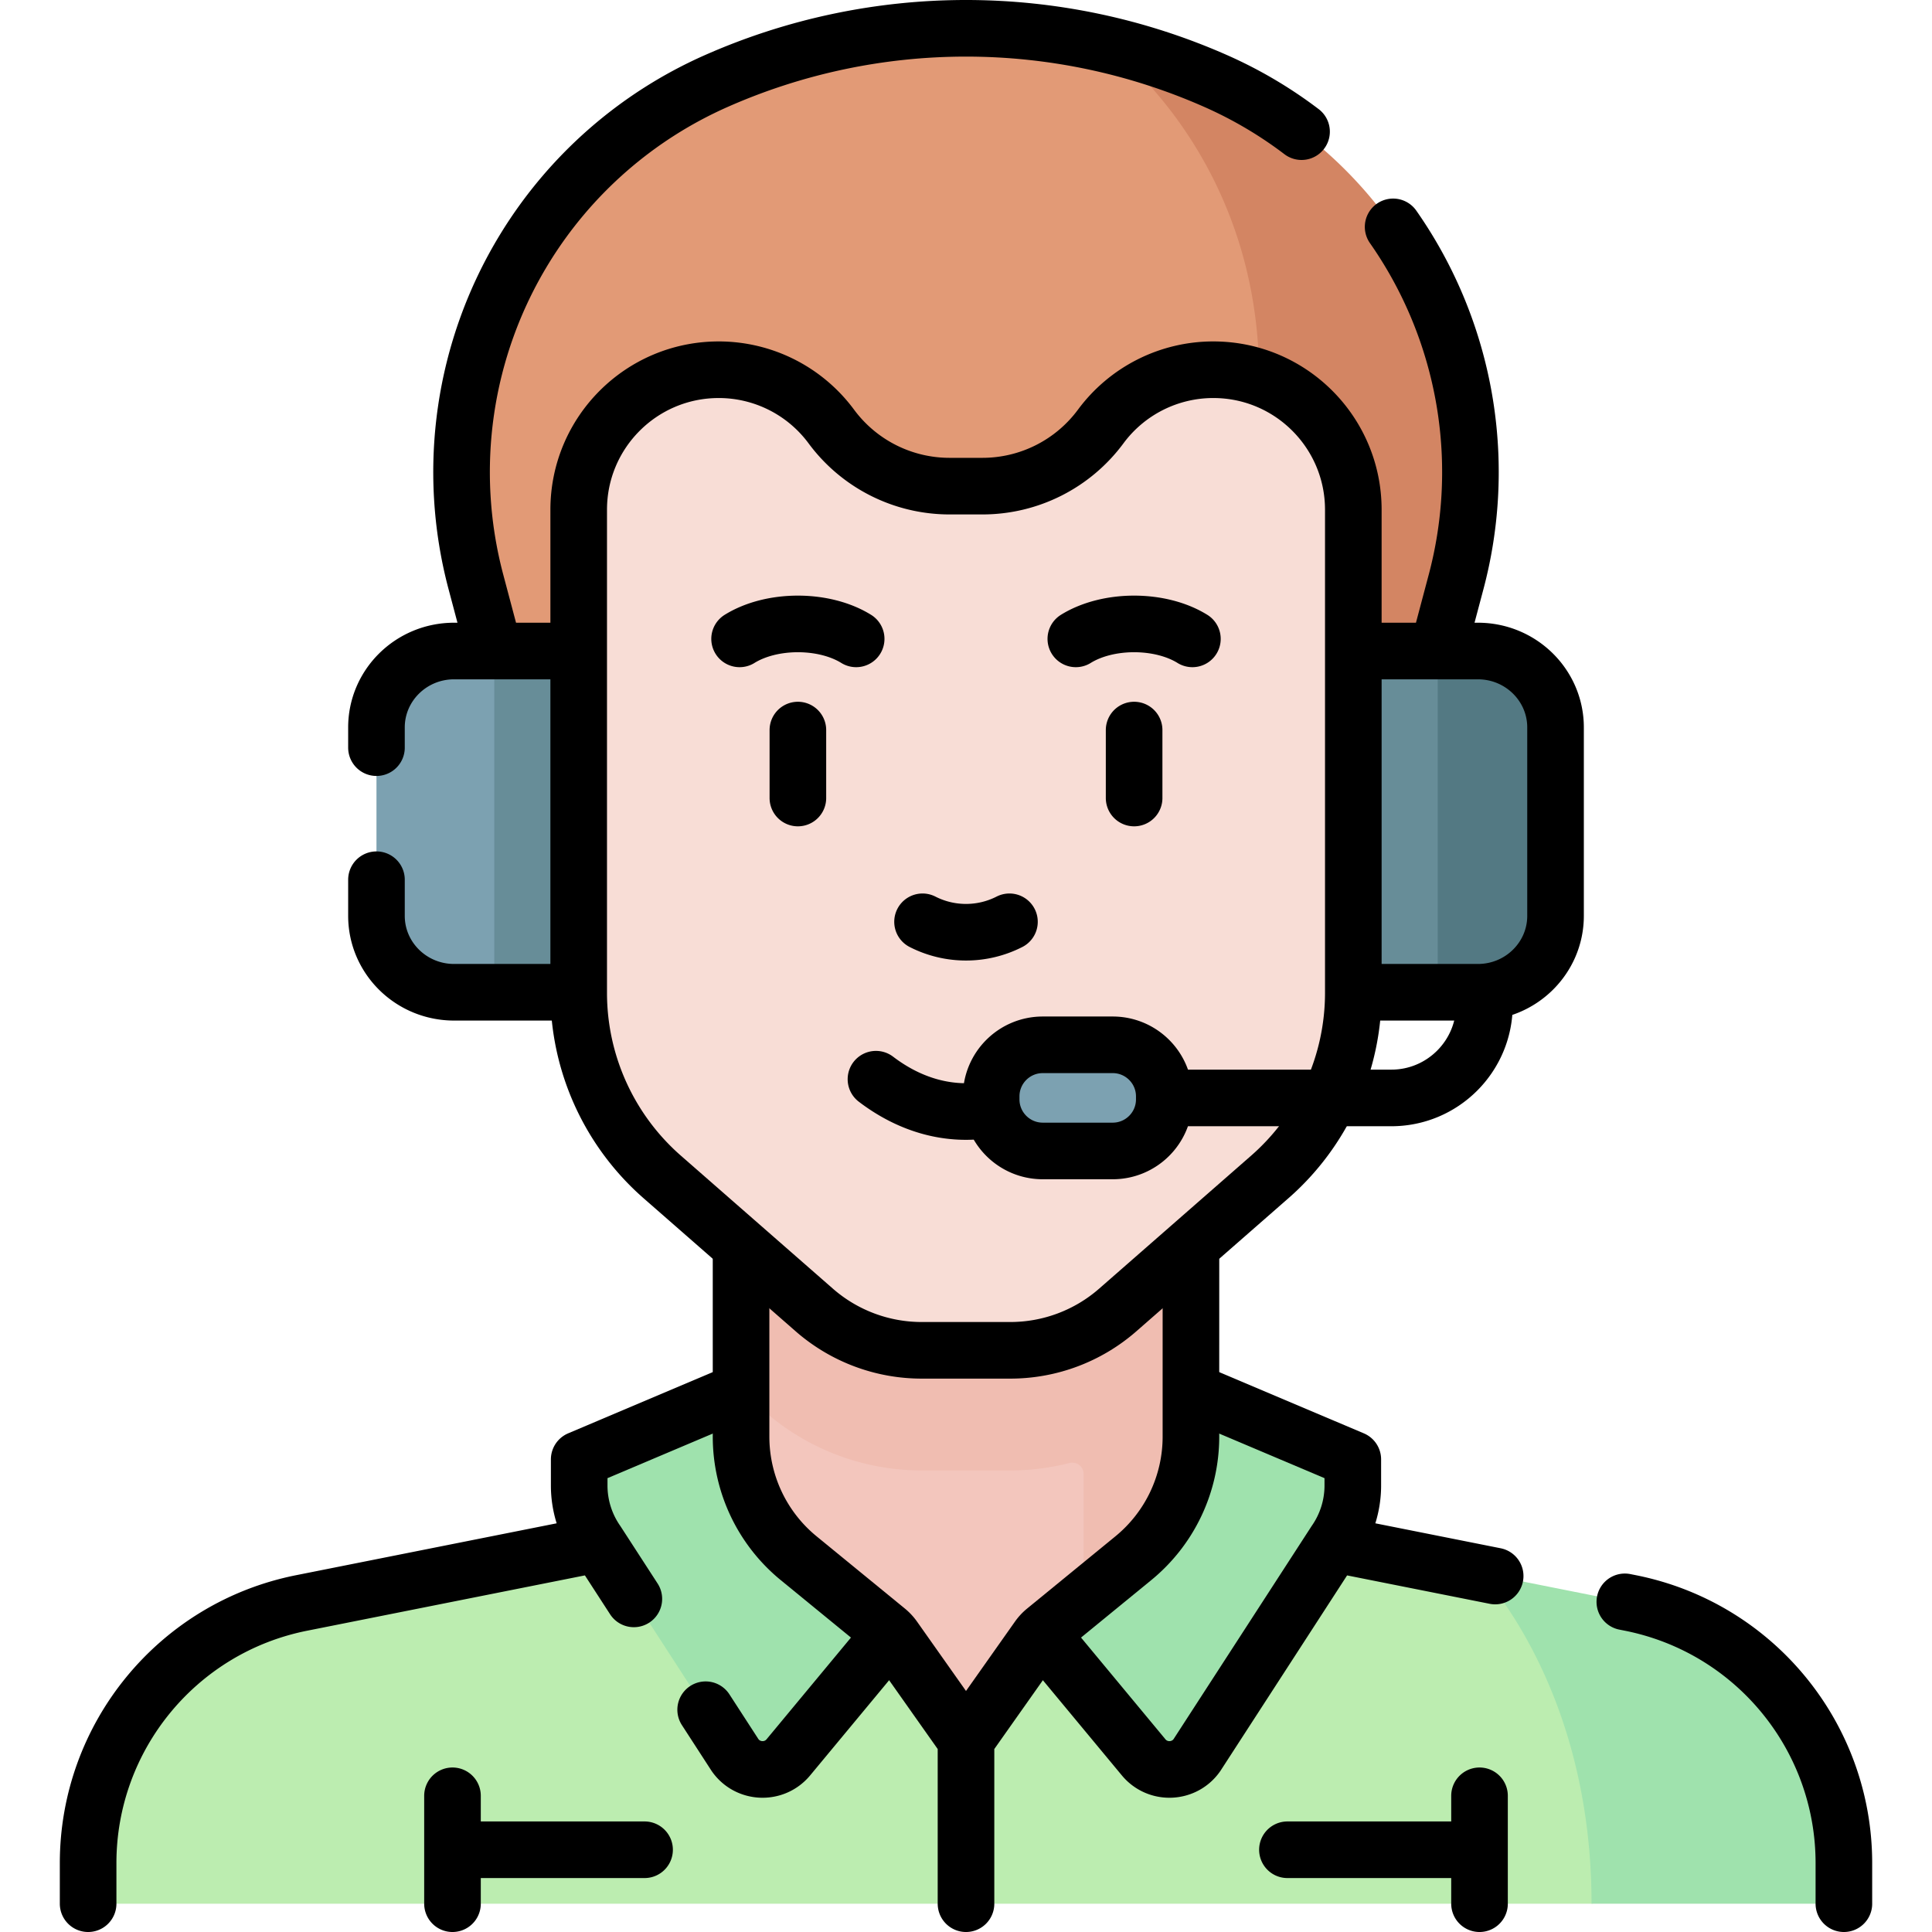 <svg xmlns="http://www.w3.org/2000/svg" version="1.1"  width="512" height="512" x="0" y="0" viewBox="0 0 512 512" style="enable-background:new 0 0 512 512" xml:space="preserve" class=""><g><path d="m476.871 489.194-.387 4.839-54.71 10.468H263.5l-7.5-2-7.5 2H27.35a4 4 0 0 1-4-4v-6.74c0-33.54 23.69-62.41 56.58-68.96l78.61-15.65 16.9-3.37c12.2-2.54 20.95-13.3 20.95-25.77h119.22c0 12.47 8.75 23.22 20.96 25.77l16.89 3.36 39.153 7.8 15.162 5.673c32.889 6.549 69.096 33.04 69.096 66.58z" style="" fill="#bcedb0" data-original="#bcedb0"></path><path d="M488.65 493.75c0-33.54-23.69-62.4-56.58-68.95l-39.457-7.86c8.297 9.67 29.161 38.824 29.161 87.56h62.876a4 4 0 0 0 4-4v-6.75z" style="" fill="#9fe2ad" data-original="#9fe2ad"></path><path d="m311.065 327.774.387 7.871L313 382.097c0 12.48-5.695 32.358-15.355 40.258l-21.688 10.658-12.46 17.495-3.43 9.37-8.293.025-3.271-9.395-12.453-17.488-9.114-.085-25.548-23.742-11.613-29.184 6.616-11.42 3.062-6.235-1.161-33.806s36.111 26.065 46.581 26.065l24.903-.129c10.468 0 41.289-26.71 41.289-26.71z" style="" fill="#f3c6bd" data-original="#f3c6bd"></path><path d="M294.93 343.129c-7.88 6.9-14.428 8.258-24.898 8.258L245 350.871c-10.47 0-19.733-2.132-27.613-9.032l-20.997-14.065v40.816l6.214 5.438a63.197 63.197 0 0 0 41.646 15.653h23.5c5.317 0 10.569-.671 15.643-1.967 1.907-.487 3.77.913 3.77 2.882v33.132l6.741-1.373c12-6.581 25.29-29.865 25.29-42.345l-3.584-11.42v-42.493l-20.68 17.032z" style="" fill="#f0bdb1" data-original="#f0bdb1"></path><path d="m236.05 433.02-27.13 32.69c-3.75 4.52-10.77 4.22-14.13-.6l-36.62-56.53a26.058 26.058 0 0 1-4.68-14.91v-4.923c0-1.205.721-2.293 1.83-2.762l41.07-17.395v12.15c0 12.48 5.6 24.3 15.26 32.2l23.43 19.17c.35.28.67.58.97.91zM356.68 385.985a3 3 0 0 1 1.83 2.762v4.923c0 5.33-1.63 10.54-4.68 14.91l-36.62 56.53c-3.36 4.82-10.38 5.12-14.13.6l-27.13-32.69c.3-.33.62-.63.97-.91l23.43-19.17a41.594 41.594 0 0 0 15.26-32.2v-12.15l41.07 17.395z" style="" fill="#9fe2ad" data-original="#9fe2ad"></path><path d="M391.658 172.526h-10.644l-2 10.087v67.742l2 12.605h4.876l7.691 2.492 7.311-4.647c6.725-3.332 11.341-10.185 11.341-18.103v-49.918c0-11.189-9.212-20.258-20.575-20.258z" style="" fill="#537983" data-original="#537983"></path><path d="M120.342 172.526c-11.363 0-20.575 9.07-20.575 20.258v49.918c0 11.188 9.212 20.258 20.575 20.258h10.644l2-8.422v-75.796l-2-6.216h-10.644z" style="" fill="#7ca1b1" data-original="#7ca1b1"></path><path d="M366.591 162.526H142.806l-11.82 10v90.434h235.562v-.001h14.466v-90.433z" style="" fill="#678d98" data-original="#678d98"></path><path d="M353.202 108.138c-8.168-17.212-23.139-38.436-41.472-49.618-33.92-21.93-77.54-21.93-111.46 0v.01c-29.25 18.91-55.141 23.911-55.141 84.857l8.231 29.139v90.584c0 18.7 8.07 36.49 22.15 48.8l20.88 18.27 19.39 16.97c7.88 6.9 18 10.7 28.47 10.7h23.5c10.47 0 20.59-3.8 28.47-10.7l19.39-16.97 18.07-15.811 2.81-2.459a64.815 64.815 0 0 0 22.15-48.8v-90.584l4.618-7.332c0-32.581-4.54-46.457-10.056-57.056z" style="" fill="#f8ddd6" data-original="#f8ddd6"></path><path d="M294.877 305.014H276.34c-7.55 0-13.67-6.12-13.67-13.67v-.787c0-7.55 6.12-13.67 13.67-13.67h18.537c7.55 0 13.67 6.12 13.67 13.67v.787c.001 7.549-6.12 13.67-13.67 13.67z" style="" fill="#7ca1b1" data-original="#7ca1b1"></path><path d="m321.161 24-13.839-5.516-14.269-6.731a163.696 163.696 0 0 0-103.229 9.719A113.303 113.303 0 0 0 126.118 154.2l4.868 18.326h22.373V135.09c0-20.494 16.614-37.108 37.108-37.108a37.107 37.107 0 0 1 29.837 15.046 38.976 38.976 0 0 0 31.339 15.803h8.714a38.978 38.978 0 0 0 31.339-15.803 37.107 37.107 0 0 1 29.837-15.046c4.255 0 8.344.716 12.15 2.035 17.464-.039 28.617 16.474 28.617 32.713l1.553 34.615 12.282-.874 5.607-11.729c7.954-29.943 5.05-53.588-11.129-80.01l-2.323-5.055C356.262 50.033 342.23 33.312 321.161 24z" style="" fill="#e29a76" data-original="#e29a76"></path><path d="M373.004 65.94a113.302 113.302 0 0 0-50.828-44.468 163.64 163.64 0 0 0-29.122-9.719s40.627 28.912 40.627 88.273c14.527 5.032 24.961 18.825 24.961 35.064v37.436h22.373l4.868-18.326a113.312 113.312 0 0 0-12.879-88.26z" style="" fill="#d38563" data-original="#d38563"></path><path d="M344.924 34.891a113.25 113.25 0 0 0-22.749-13.419h0a163.702 163.702 0 0 0-132.351 0h0a113.308 113.308 0 0 0-50.828 44.468h0a113.303 113.303 0 0 0-12.878 88.26l4.394 16.543M381.186 171.878l4.696-17.678a113.312 113.312 0 0 0-12.878-88.26h0a113.41 113.41 0 0 0-3.812-5.817M360.097 262.96h6.452v0h25.11c11.363 0 20.575-9.07 20.575-20.258v-49.918c0-11.188-9.212-20.258-20.575-20.258h-31.174M99.767 233.134v9.568c0 11.188 9.212 20.258 20.575 20.258h31.884M151.484 172.526h-31.142c-11.363 0-20.575 9.07-20.575 20.258v5.35" style="stroke-width:15;stroke-linecap:round;stroke-linejoin:round;stroke-miterlimit:10;" fill="none" stroke="#000000" stroke-width="15" stroke-linecap="round" stroke-linejoin="round" stroke-miterlimit="10" data-original="#000000"></path><path d="M153.359 263.106a64.848 64.848 0 0 0 22.148 48.806l40.275 35.238a43.237 43.237 0 0 0 28.471 10.697h23.496a43.24 43.24 0 0 0 28.472-10.697l40.274-35.238a64.851 64.851 0 0 0 22.148-48.806V135.09c0-20.494-16.614-37.108-37.108-37.108h0a37.107 37.107 0 0 0-29.837 15.046h0a38.976 38.976 0 0 1-31.339 15.803h-8.714a38.978 38.978 0 0 1-31.339-15.803h0a37.107 37.107 0 0 0-29.837-15.046h0c-20.494 0-37.108 16.614-37.108 37.108l-.002 128.016z" style="stroke-width:15;stroke-linecap:round;stroke-linejoin:round;stroke-miterlimit:10;" fill="none" stroke="#000000" stroke-width="15" stroke-linecap="round" stroke-linejoin="round" stroke-miterlimit="10" data-original="#000000"></path><path d="M244.484 244.285a25.366 25.366 0 0 0 23.031 0M232.139 285.999c9.314 7.097 19.689 9.785 29.807 8.063M196 169.308c8.531-5.283 22.362-5.283 30.893 0M285.106 169.308c8.531-5.283 22.362-5.283 30.893 0M393.391 263.613v2.661c0 13.636-11.054 24.691-24.691 24.691h-56.926M211.447 193.475v18.007M300.553 193.475v18.007M294.877 305.014H276.34c-7.55 0-13.67-6.12-13.67-13.67v-.787c0-7.55 6.12-13.67 13.67-13.67h18.537c7.55 0 13.67 6.12 13.67 13.67v.787c.001 7.549-6.12 13.67-13.67 13.67zM430.597 424.506l1.471.293c32.895 6.549 56.58 35.416 56.58 68.954V504.5M355.903 409.634l40.331 8.03M23.353 504.5v-10.744c0-33.537 23.687-62.406 56.578-68.956l77.789-15.491M167.975 423.721l-9.809-15.138a26.13 26.13 0 0 1-4.674-14.914v-6.912l41.308-17.489M234.543 434.835l-25.62 30.876c-3.751 4.52-10.778 4.221-14.131-.602l-7.785-12.014M277.466 434.848l25.61 30.863c3.751 4.52 10.778 4.221 14.131-.602l36.627-56.525a26.13 26.13 0 0 0 4.674-14.914v-6.912l-40.521-17.156" style="stroke-width:15;stroke-linecap:round;stroke-linejoin:round;stroke-miterlimit:10;" fill="none" stroke="#000000" stroke-width="15" stroke-linecap="round" stroke-linejoin="round" stroke-miterlimit="10" data-original="#000000"></path><path d="m315.614 332.24-.005 36.354v12.144a41.61 41.61 0 0 1-15.261 32.204l-23.403 19.147a10.003 10.003 0 0 0-1.838 1.973L256 461.131l-19.109-27.069a10.056 10.056 0 0 0-1.837-1.973l-23.403-19.147a41.61 41.61 0 0 1-15.261-32.204l-.003-48.498M256 461.131V504.5M119.914 504.5v-28.594M392.086 504.5v-28.594M120.914 490.203h49.904M341.182 490.203h49.904" style="stroke-width:15;stroke-linecap:round;stroke-linejoin:round;stroke-miterlimit:10;" fill="none" stroke="#000000" stroke-width="15" stroke-linecap="round" stroke-linejoin="round" stroke-miterlimit="10" data-original="#000000"></path></g></svg>
